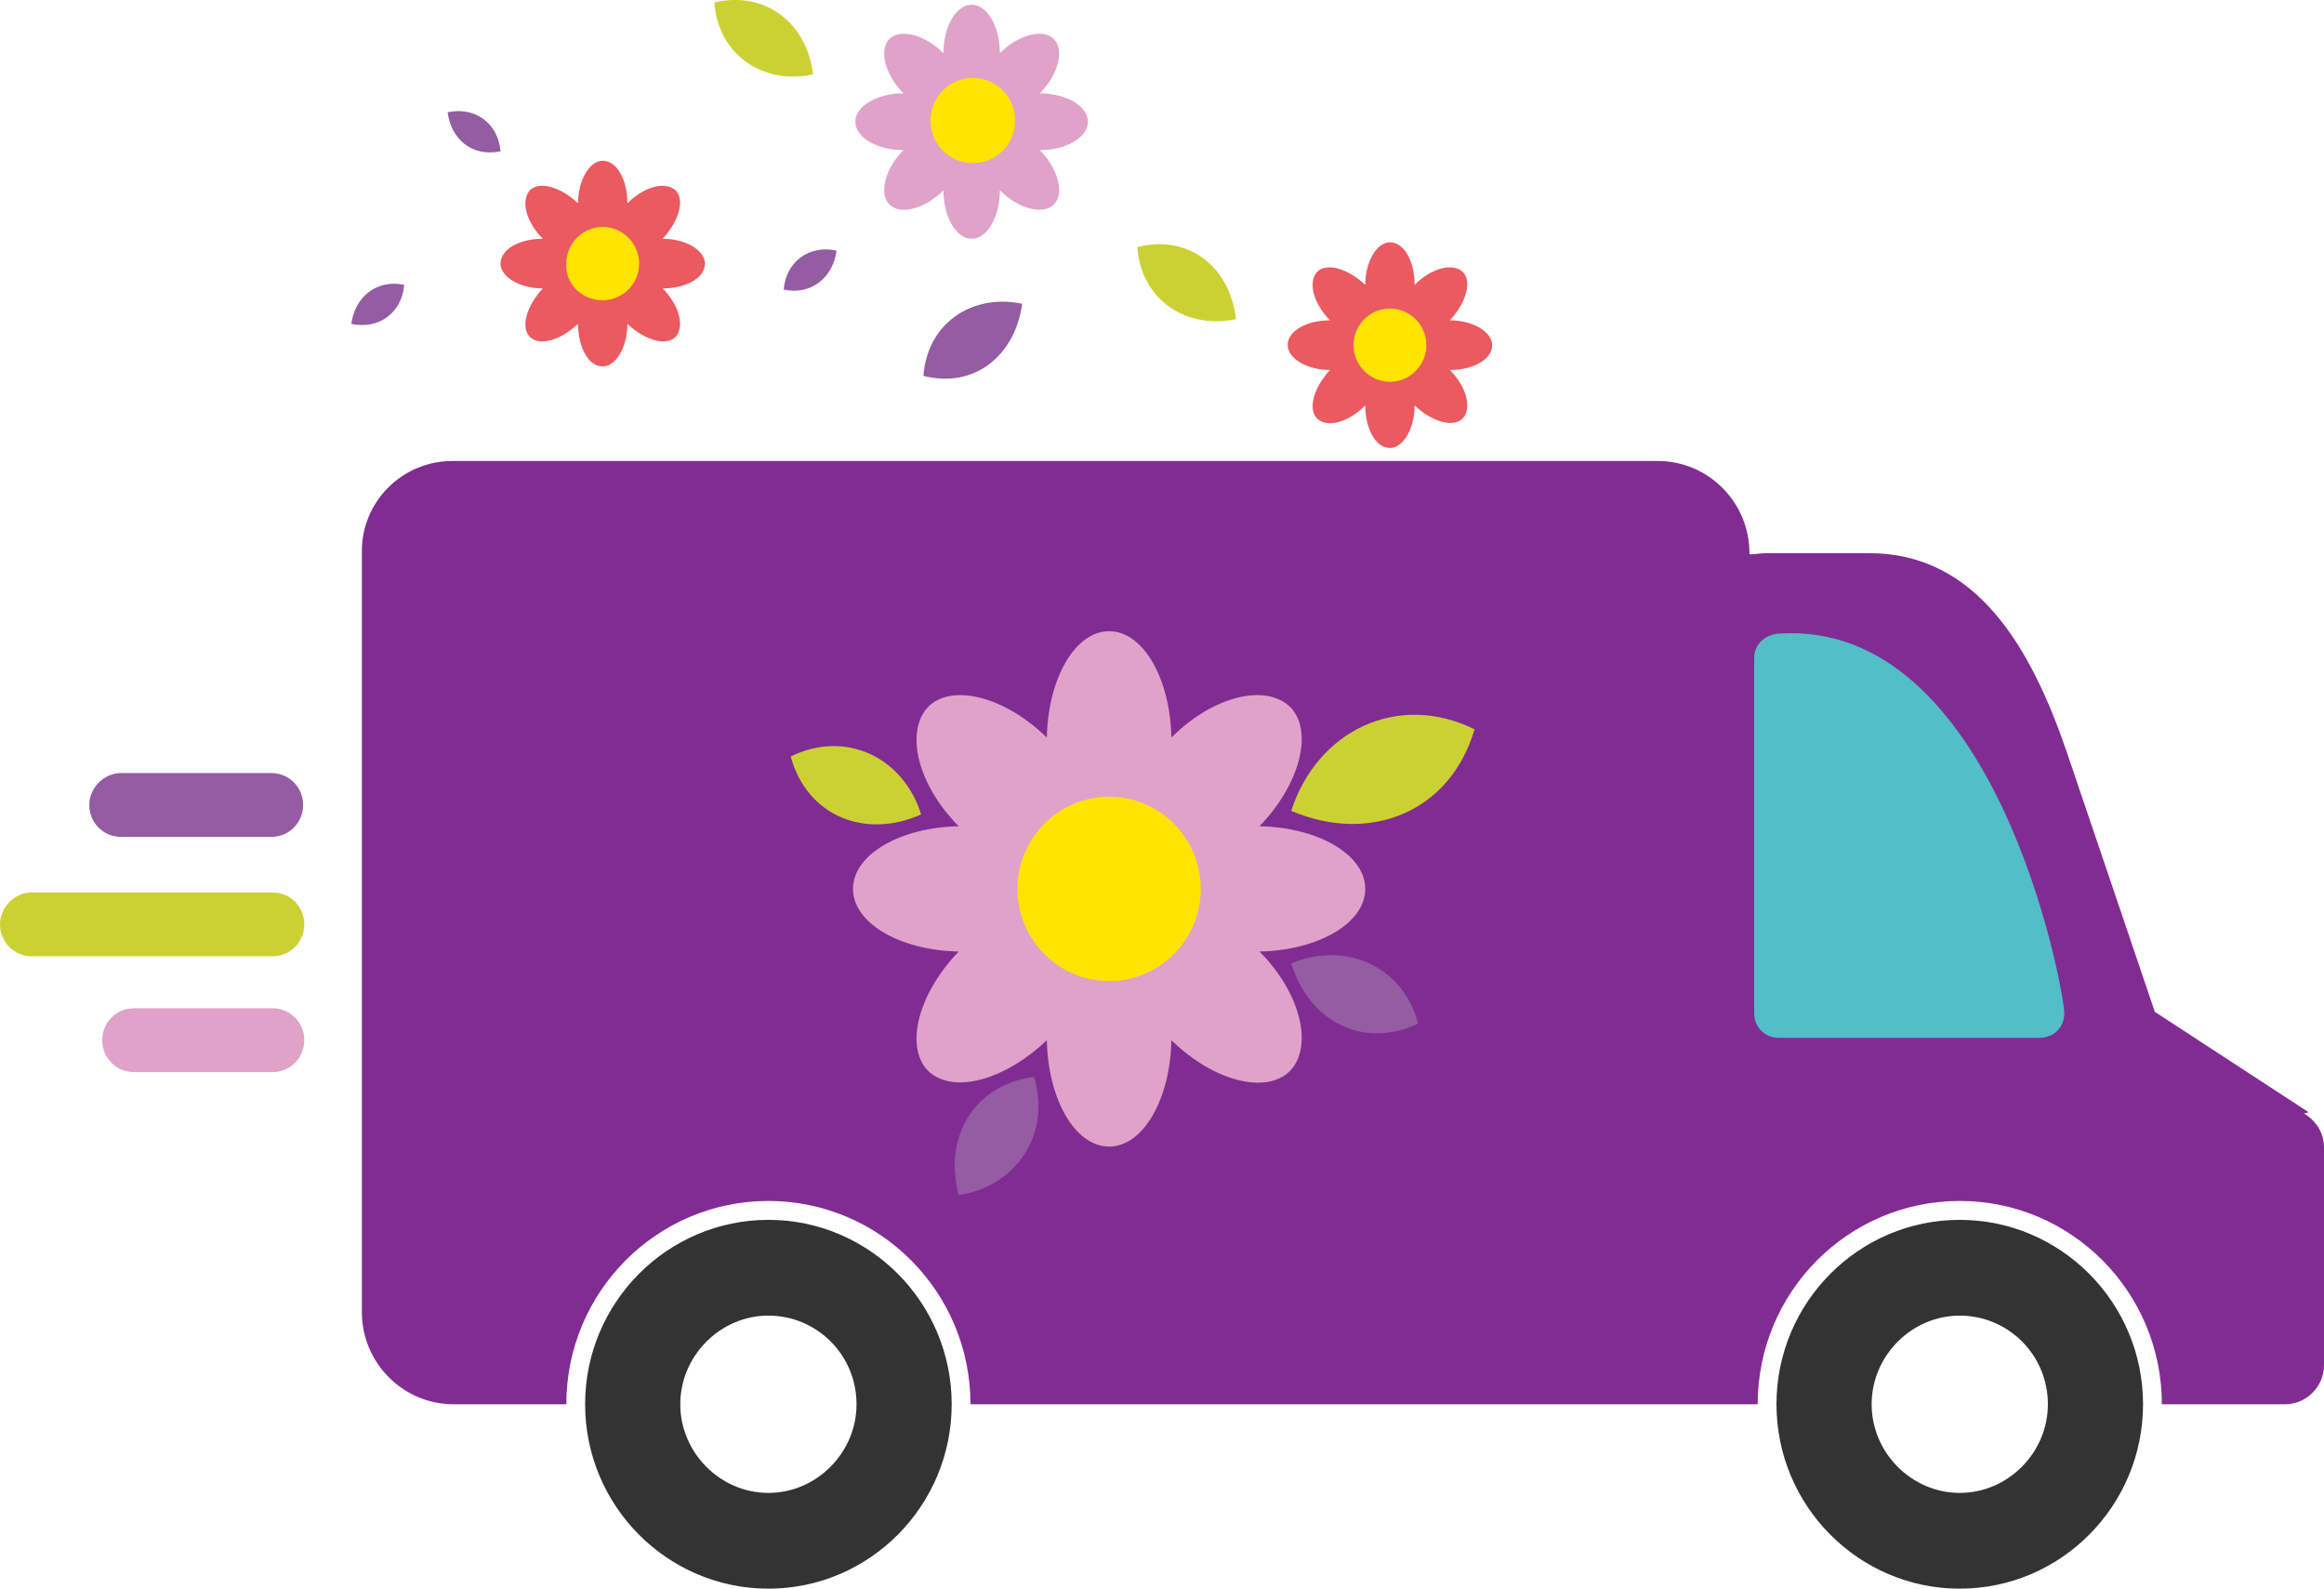 <svg width="139" height="95" viewBox="0 0 139 95" fill="none" xmlns="http://www.w3.org/2000/svg">
<g clip-path="url(#clip0)">
<path fill-rule="evenodd" clip-rule="evenodd" d="M27.055 27.567H99.155C102.177 27.567 104.636 30.041 104.636 33.08V33.151C104.988 33.151 105.269 33.08 105.62 33.08H111.804C118.269 33.08 121.502 38.806 123.61 44.955L128.881 60.506L138.086 66.514L137.805 66.585C138.508 67.009 139 67.716 139 68.635V81.641C139 82.913 137.946 83.973 136.681 83.973H129.302C129.302 77.258 123.891 71.815 117.215 71.815C110.539 71.815 105.128 77.258 105.128 83.973H99.225H96.133H58.045C58.045 77.258 52.634 71.815 45.959 71.815C39.283 71.815 33.872 77.258 33.872 83.973H27.125C24.104 83.973 21.644 81.499 21.644 78.46V33.08C21.574 30.041 24.033 27.567 27.055 27.567Z" fill="#812C93"/>
<path fill-rule="evenodd" clip-rule="evenodd" d="M106.394 37.887C119.324 37.039 123.4 58.88 123.47 60.577C123.47 61.425 122.838 62.061 121.994 62.061H106.394C105.55 62.061 104.918 61.425 104.918 60.577V39.371C104.918 38.523 105.55 37.958 106.394 37.887Z" fill="#52BEC8"/>
<path fill-rule="evenodd" clip-rule="evenodd" d="M45.959 72.946C52.002 72.946 56.921 77.894 56.921 83.973C56.921 90.052 52.002 95 45.959 95C39.915 95 34.996 90.052 34.996 83.973C34.996 77.894 39.915 72.946 45.959 72.946ZM45.959 78.672C43.078 78.672 40.688 81.075 40.688 83.973C40.688 86.871 43.078 89.274 45.959 89.274C48.84 89.274 51.229 86.871 51.229 83.973C51.229 81.004 48.84 78.672 45.959 78.672Z" fill="#333333"/>
<path fill-rule="evenodd" clip-rule="evenodd" d="M117.215 72.946C123.258 72.946 128.177 77.894 128.177 83.973C128.177 90.052 123.258 95 117.215 95C111.171 95 106.252 90.052 106.252 83.973C106.252 77.894 111.171 72.946 117.215 72.946ZM117.215 78.672C114.333 78.672 111.944 81.075 111.944 83.973C111.944 86.871 114.333 89.274 117.215 89.274C120.096 89.274 122.485 86.871 122.485 83.973C122.485 81.004 120.096 78.672 117.215 78.672Z" fill="#333333"/>
<path fill-rule="evenodd" clip-rule="evenodd" d="M55.515 64.04C54.11 62.626 54.883 59.446 57.342 56.901C53.828 56.83 51.018 55.204 51.018 53.155C51.018 51.105 53.828 49.479 57.342 49.408C54.883 46.934 54.11 43.754 55.515 42.269C56.92 40.855 60.083 41.633 62.613 44.107C62.683 40.573 64.299 37.745 66.337 37.745C68.375 37.745 69.991 40.573 70.062 44.107C72.521 41.633 75.683 40.855 77.159 42.269C78.565 43.683 77.792 46.864 75.332 49.408C78.846 49.479 81.657 51.105 81.657 53.155C81.657 55.204 78.846 56.83 75.332 56.901C77.792 59.375 78.565 62.556 77.159 64.04C75.754 65.454 72.591 64.676 70.062 62.202C69.991 65.736 68.375 68.564 66.337 68.564C64.299 68.564 62.683 65.736 62.613 62.202C60.083 64.606 56.991 65.454 55.515 64.04Z" fill="#E0A2C9"/>
<path fill-rule="evenodd" clip-rule="evenodd" d="M66.337 58.668C69.359 58.668 71.818 56.194 71.818 53.155C71.818 50.115 69.359 47.641 66.337 47.641C63.315 47.641 60.855 50.115 60.855 53.155C60.855 56.194 63.315 58.668 66.337 58.668Z" fill="#FFE400"/>
<path fill-rule="evenodd" clip-rule="evenodd" d="M88.193 43.612C83.625 41.35 78.776 43.683 77.231 48.489C81.868 50.469 86.717 48.631 88.193 43.612Z" fill="#CCD133"/>
<path fill-rule="evenodd" clip-rule="evenodd" d="M47.293 45.238C50.596 43.612 54.039 45.309 55.093 48.702C51.79 50.186 48.277 48.843 47.293 45.238Z" fill="#CCD133"/>
<path fill-rule="evenodd" clip-rule="evenodd" d="M61.839 64.394C62.894 67.786 60.785 70.967 57.342 71.462C56.428 68.069 58.185 64.888 61.839 64.394Z" fill="#945CA2"/>
<path fill-rule="evenodd" clip-rule="evenodd" d="M84.82 61.213C83.906 57.749 80.463 56.265 77.231 57.608C78.285 61.071 81.517 62.768 84.82 61.213Z" fill="#945CA2"/>
<path fill-rule="evenodd" clip-rule="evenodd" d="M7.237 46.227H16.232C17.286 46.227 18.13 47.076 18.13 48.136C18.13 49.196 17.286 50.044 16.232 50.044H7.237C6.183 50.044 5.34 49.196 5.34 48.136C5.34 47.076 6.253 46.227 7.237 46.227Z" fill="#945CA2"/>
<path fill-rule="evenodd" clip-rule="evenodd" d="M1.897 53.367H16.303C17.357 53.367 18.201 54.215 18.201 55.275C18.201 56.335 17.357 57.184 16.303 57.184H1.897C0.843 57.184 0 56.335 0 55.275C0 54.286 0.843 53.367 1.897 53.367Z" fill="#CCD133"/>
<path fill-rule="evenodd" clip-rule="evenodd" d="M8.011 60.294H16.303C17.357 60.294 18.2 61.142 18.2 62.202C18.2 63.263 17.357 64.111 16.303 64.111H8.011C6.957 64.111 6.113 63.263 6.113 62.202C6.113 61.142 6.957 60.294 8.011 60.294Z" fill="#E0A2C9"/>
<path fill-rule="evenodd" clip-rule="evenodd" d="M78.776 25.022C78.214 24.457 78.566 23.184 79.549 22.124C78.144 22.124 77.019 21.417 77.019 20.64C77.019 19.792 78.144 19.155 79.549 19.155C78.566 18.166 78.214 16.893 78.776 16.257C79.338 15.692 80.603 16.045 81.658 17.035C81.658 15.621 82.36 14.49 83.133 14.49C83.977 14.49 84.609 15.621 84.609 17.035C85.593 16.045 86.858 15.692 87.49 16.257C88.052 16.823 87.701 18.095 86.717 19.155C88.123 19.155 89.247 19.862 89.247 20.64C89.247 21.488 88.123 22.124 86.717 22.124C87.701 23.114 88.052 24.386 87.49 25.022C86.928 25.588 85.663 25.234 84.609 24.245C84.609 25.658 83.906 26.789 83.133 26.789C82.29 26.789 81.658 25.658 81.658 24.245C80.603 25.305 79.338 25.588 78.776 25.022ZM82.079 20.216C82.15 20.357 82.22 20.498 82.22 20.64C82.22 20.781 82.15 20.922 82.079 21.064C82.22 21.135 82.36 21.205 82.501 21.276C82.641 21.417 82.712 21.559 82.712 21.7C82.852 21.629 82.993 21.559 83.133 21.559C83.274 21.559 83.414 21.629 83.555 21.7C83.625 21.559 83.695 21.417 83.766 21.276C83.906 21.135 84.047 21.064 84.187 21.064C84.117 20.922 84.047 20.781 84.047 20.64C84.047 20.498 84.117 20.357 84.187 20.216C84.047 20.145 83.906 20.074 83.766 20.004C83.625 19.862 83.555 19.721 83.555 19.579C83.414 19.65 83.274 19.721 83.133 19.721C82.993 19.721 82.852 19.65 82.712 19.579C82.641 19.721 82.571 19.862 82.501 20.004C82.36 20.074 82.22 20.145 82.079 20.216Z" fill="#EB5961"/>
<path fill-rule="evenodd" clip-rule="evenodd" d="M83.133 22.831C84.328 22.831 85.312 21.842 85.312 20.64C85.312 19.438 84.328 18.449 83.133 18.449C81.939 18.449 80.955 19.438 80.955 20.64C80.955 21.842 81.939 22.831 83.133 22.831Z" fill="#FFE400"/>
<path fill-rule="evenodd" clip-rule="evenodd" d="M53.196 12.228C52.564 11.592 52.915 10.108 54.039 8.977C52.423 8.977 51.158 8.199 51.158 7.28C51.158 6.362 52.423 5.584 54.039 5.584C52.915 4.453 52.564 2.969 53.196 2.333C53.829 1.696 55.304 2.05 56.429 3.181C56.429 1.555 57.202 0.283 58.115 0.283C59.029 0.283 59.802 1.555 59.802 3.181C60.926 2.05 62.402 1.696 63.034 2.333C63.667 2.969 63.315 4.453 62.191 5.584C63.807 5.584 65.072 6.362 65.072 7.28C65.072 8.199 63.807 8.977 62.191 8.977C63.315 10.108 63.667 11.592 63.034 12.228C62.402 12.865 60.926 12.511 59.802 11.38C59.802 13.006 59.029 14.278 58.115 14.278C57.202 14.278 56.429 13.006 56.429 11.38C55.304 12.511 53.829 12.865 53.196 12.228ZM56.921 6.715C56.991 6.856 57.061 7.068 57.061 7.21C57.061 7.422 56.991 7.563 56.921 7.705C57.131 7.775 57.272 7.846 57.413 7.987C57.553 8.129 57.623 8.27 57.694 8.482C57.834 8.411 58.045 8.341 58.185 8.341C58.396 8.341 58.537 8.411 58.677 8.482C58.748 8.27 58.818 8.129 58.959 7.987C59.099 7.846 59.24 7.775 59.45 7.705C59.38 7.563 59.31 7.351 59.31 7.21C59.31 6.998 59.38 6.856 59.45 6.715C59.24 6.644 59.099 6.574 58.959 6.432C58.818 6.291 58.748 6.15 58.677 5.937C58.537 6.008 58.326 6.079 58.185 6.079C57.975 6.079 57.834 6.008 57.694 5.937C57.623 6.15 57.553 6.291 57.413 6.432C57.272 6.574 57.061 6.644 56.921 6.715Z" fill="#E0A2C9"/>
<path fill-rule="evenodd" clip-rule="evenodd" d="M58.186 9.754C59.592 9.754 60.716 8.623 60.716 7.21C60.716 5.796 59.592 4.665 58.186 4.665C56.781 4.665 55.656 5.796 55.656 7.21C55.656 8.623 56.781 9.754 58.186 9.754Z" fill="#FFE400"/>
<path fill-rule="evenodd" clip-rule="evenodd" d="M31.692 20.145C31.13 19.58 31.482 18.307 32.465 17.247C31.06 17.247 29.936 16.54 29.936 15.763C29.936 14.914 31.06 14.278 32.465 14.278C31.482 13.289 31.13 12.016 31.692 11.38C32.255 10.815 33.52 11.168 34.574 12.158C34.574 10.744 35.276 9.613 36.049 9.613C36.893 9.613 37.525 10.744 37.525 12.158C38.509 11.168 39.774 10.815 40.406 11.38C40.968 11.946 40.617 13.218 39.633 14.278C41.039 14.278 42.163 14.985 42.163 15.763C42.163 16.611 41.039 17.247 39.633 17.247C40.617 18.236 40.968 19.509 40.406 20.145C39.844 20.71 38.579 20.357 37.525 19.367C37.525 20.781 36.822 21.912 36.049 21.912C35.206 21.912 34.574 20.781 34.574 19.367C33.52 20.357 32.255 20.71 31.692 20.145ZM34.925 15.268C34.995 15.409 35.066 15.55 35.066 15.692C35.066 15.833 34.995 15.975 34.925 16.116C35.066 16.187 35.206 16.257 35.347 16.328C35.487 16.469 35.557 16.611 35.557 16.752C35.698 16.681 35.839 16.611 35.979 16.611C36.12 16.611 36.26 16.681 36.401 16.752C36.471 16.611 36.541 16.469 36.611 16.328C36.752 16.187 36.893 16.116 37.033 16.116C36.963 15.975 36.893 15.833 36.893 15.692C36.893 15.55 36.963 15.409 37.033 15.268C36.893 15.197 36.752 15.126 36.611 15.056C36.471 14.914 36.401 14.773 36.401 14.632C36.26 14.702 36.12 14.773 35.979 14.773C35.839 14.773 35.698 14.702 35.557 14.632C35.487 14.773 35.417 14.914 35.347 15.056C35.206 15.197 35.066 15.268 34.925 15.268Z" fill="#EB5961"/>
<path fill-rule="evenodd" clip-rule="evenodd" d="M36.049 17.954C37.244 17.954 38.228 16.964 38.228 15.763C38.228 14.561 37.244 13.572 36.049 13.572C34.855 13.572 33.871 14.561 33.871 15.763C33.8 16.964 34.784 17.954 36.049 17.954Z" fill="#FFE400"/>
<path fill-rule="evenodd" clip-rule="evenodd" d="M68.023 14.773C68.234 17.883 70.905 19.721 73.926 19.085C73.575 15.975 71.115 13.996 68.023 14.773Z" fill="#CCD133"/>
<path fill-rule="evenodd" clip-rule="evenodd" d="M55.234 22.478C55.445 19.367 58.116 17.53 61.137 18.166C60.716 21.276 58.256 23.255 55.234 22.478Z" fill="#945CA2"/>
<path fill-rule="evenodd" clip-rule="evenodd" d="M42.727 0.141C42.937 3.251 45.608 5.089 48.63 4.453C48.278 1.414 45.819 -0.566 42.727 0.141Z" fill="#CCD133"/>
<path fill-rule="evenodd" clip-rule="evenodd" d="M46.873 17.318C47.014 15.621 48.419 14.632 50.035 14.985C49.825 16.611 48.489 17.671 46.873 17.318Z" fill="#945CA2"/>
<path fill-rule="evenodd" clip-rule="evenodd" d="M29.936 9.048C29.795 7.351 28.39 6.362 26.773 6.715C26.984 8.341 28.249 9.401 29.936 9.048Z" fill="#945CA2"/>
<path fill-rule="evenodd" clip-rule="evenodd" d="M24.174 17.035C24.034 18.731 22.628 19.721 21.012 19.367C21.223 17.742 22.558 16.681 24.174 17.035Z" fill="#945CA2"/>
</g>
<defs>
<clipPath id="clip0">
<rect width="139" height="95" fill="white"/>
</clipPath>
</defs>
</svg>
